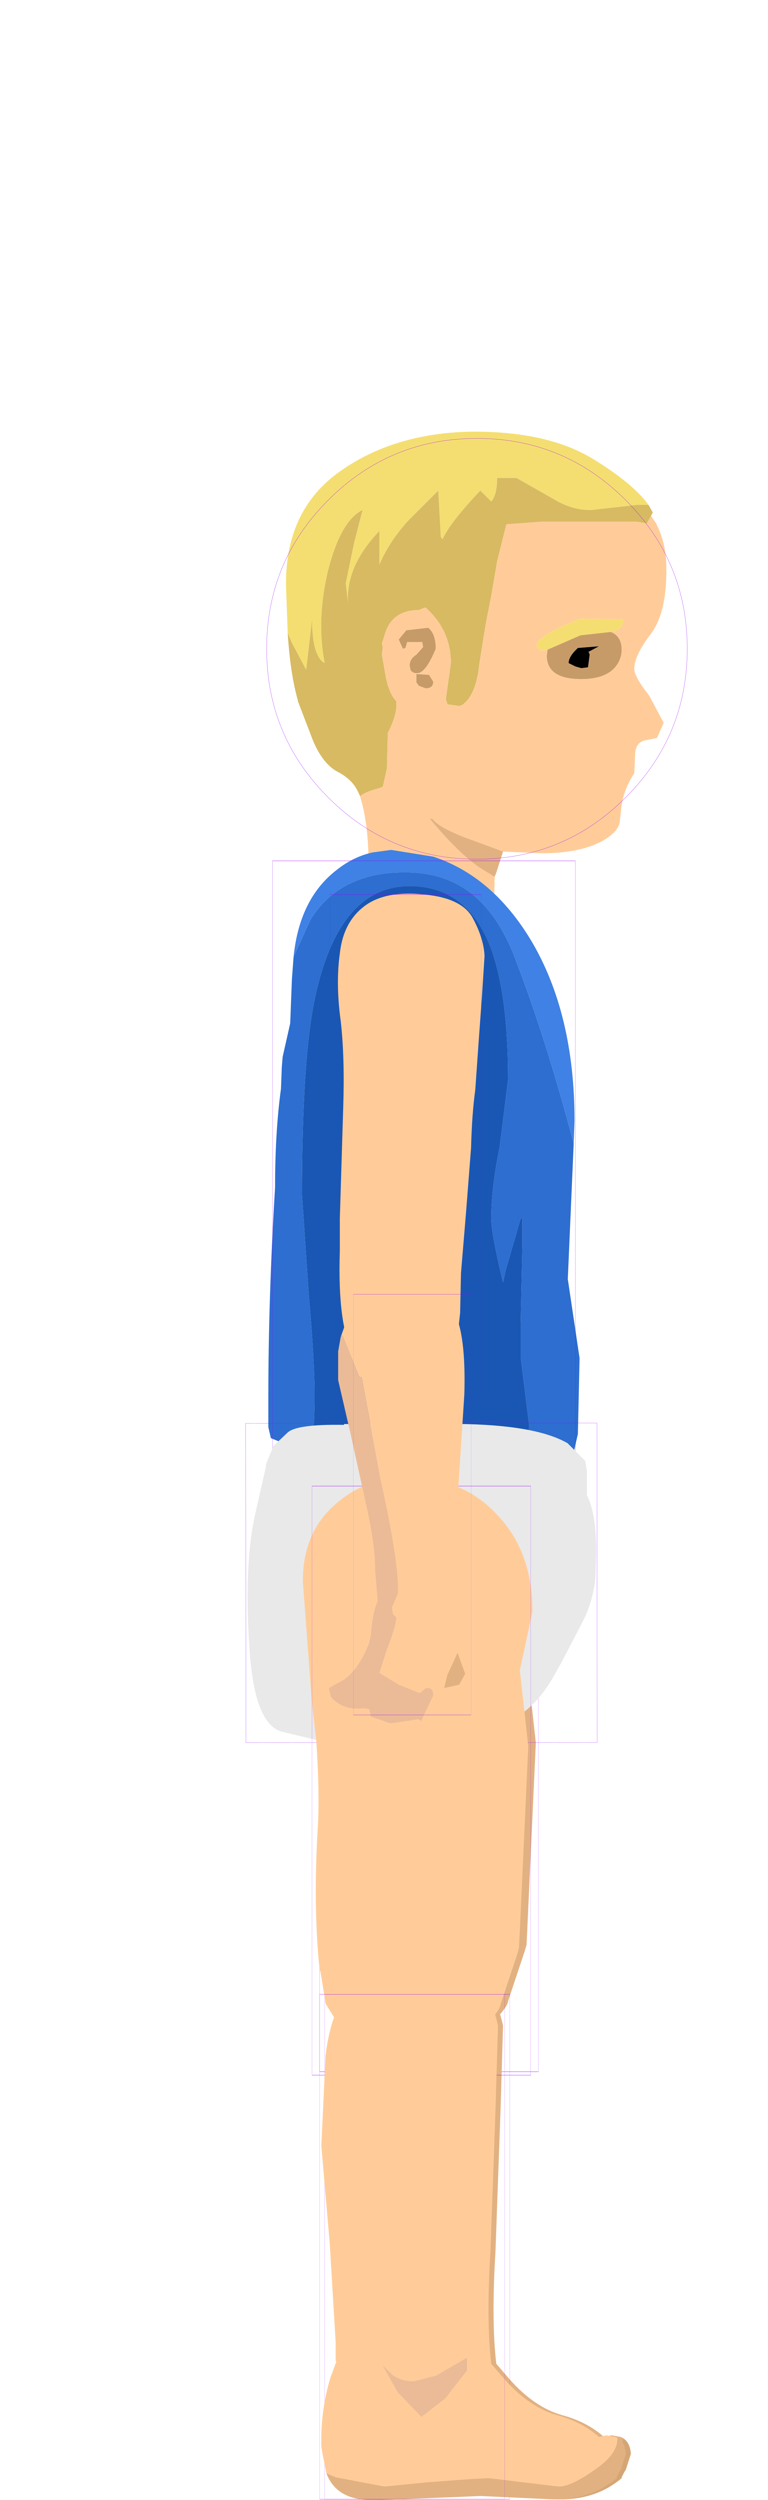 <?xml version="1.0" encoding="UTF-8" standalone="no"?>
<svg xmlns:ffdec="https://www.free-decompiler.com/flash" xmlns:xlink="http://www.w3.org/1999/xlink" ffdec:objectType="frame" height="148.55px" width="45.65px" xmlns="http://www.w3.org/2000/svg">
  <g transform="matrix(1.0, 0.0, 0.0, 1.0, 25.2, 68.65)">
    <use ffdec:characterId="1206" height="49.75" id="arm2" transform="matrix(1.0, 0.0, 0.0, 1.0, -5.55, -16.95)" width="9.95" xlink:href="#sprite0"/>
    <use ffdec:characterId="1216" height="62.95" id="leg2" transform="matrix(1.0, 0.0, 0.0, 1.0, -7.2, 16.95)" width="19.5" xlink:href="#sprite5"/>
    <use ffdec:characterId="1232" height="59.45" id="headOuter" transform="matrix(1.0, 0.0, 0.0, 1.0, -22.85, -68.65)" width="43.3" xlink:href="#sprite9"/>
    <use ffdec:characterId="1247" ffdec:characterName="game_fla.chest_825" height="56.5" id="chest" transform="matrix(1.0, 0.0, 0.0, 1.0, -25.2, -34.25)" width="42.8" xlink:href="#sprite14"/>
    <use ffdec:characterId="1258" ffdec:characterName="game_fla.pelvis_832" height="29.25" id="pelvis" transform="matrix(0.999, -7.0E-4, 7.0E-4, 0.999, -16.097, 6.68)" width="33.7" xlink:href="#sprite16"/>
    <use ffdec:characterId="1268" height="62.75" id="leg1" transform="matrix(1.0, 0.0, 0.0, 1.0, -7.65, 17.15)" width="19.65" xlink:href="#sprite17"/>
    <use ffdec:characterId="1278" height="51.5" id="arm1" transform="matrix(1.0, 0.0, 0.0, 1.0, -6.2, -17.75)" width="10.75" xlink:href="#sprite21"/>
  </g>
  <defs>
    <g id="sprite0" transform="matrix(1.0, 0.0, 0.0, 1.0, 4.7, 5.4)">
      <use ffdec:characterId="1201" ffdec:characterName="game_fla.upperarm2_810" height="31.55" id="upperArm2" transform="matrix(1.0, 0.0, 0.0, 1.0, -4.7, -5.4)" width="9.75" xlink:href="#sprite1"/>
      <use ffdec:characterId="1205" height="28.3" id="lowerArmOuter2" transform="matrix(1.0, 0.0, 0.0, 1.0, -3.55, 16.05)" width="8.8" xlink:href="#sprite3"/>
    </g>
    <g id="sprite1" transform="matrix(1.0, 0.0, 0.0, 1.0, 4.95, 15.85)">
      <use ffdec:characterId="1197" height="30.35" transform="matrix(1.0, 0.0, 0.0, 1.0, -4.55, -14.85)" width="8.7" xlink:href="#shape0"/>
      <use ffdec:characterId="1081" height="100.0" id="shape" transform="matrix(0.09, 0.0, 0.0, 0.3, -4.5, -14.999)" width="100.0" xlink:href="#sprite2"/>
    </g>
    <g id="shape0" transform="matrix(1.0, 0.0, 0.0, 1.0, 4.55, 14.85)">
      <path d="M3.35 -13.45 L4.0 -11.4 4.05 -10.85 4.15 -7.9 3.75 6.45 4.0 11.65 3.65 13.5 2.5 14.85 -1.85 15.0 Q-3.05 13.8 -3.2 12.05 L-3.3 9.7 -3.2 7.7 -3.4 4.85 -3.4 4.65 -3.4 4.55 -3.6 2.8 -3.6 2.5 -3.7 1.8 -3.7 1.1 -3.7 0.6 -4.55 -9.05 -4.35 -10.95 Q-4.15 -12.05 -3.6 -12.9 -1.85 -15.6 2.4 -14.55 3.05 -14.2 3.35 -13.45 M-1.3 0.2 L-1.2 0.15 -1.35 0.2 -1.3 0.2" fill="#ffcc99" fill-rule="evenodd" stroke="none"/>
    </g>
    <g id="sprite2" transform="matrix(1.0, 0.0, 0.0, 1.0, 50.0, 50.0)">
      <use ffdec:characterId="1080" height="100.0" transform="matrix(1.0, 0.0, 0.0, 1.0, -50.0, -50.0)" width="100.0" xlink:href="#shape1"/>
    </g>
    <g id="shape1" transform="matrix(1.0, 0.0, 0.0, 1.0, 50.0, 50.0)">
      <path d="M50.0 50.0 L-50.0 50.0 -50.0 -50.0 50.0 -50.0 50.0 50.0 Z" fill="none" stroke="#9900ff" stroke-linecap="round" stroke-linejoin="round" stroke-width="0.05"/>
    </g>
    <g id="sprite3" transform="matrix(1.0, 0.0, 0.0, 1.0, 4.1, 5.75)">
      <use ffdec:characterId="1204" ffdec:characterName="game_fla.lowerarm2_812" height="28.3" id="lowerArm2" transform="matrix(1.0, 0.0, 0.0, 1.0, -4.1, -5.75)" width="8.8" xlink:href="#sprite4"/>
    </g>
    <g id="sprite4" transform="matrix(1.0, 0.0, 0.0, 1.0, 4.3, 15.2)">
      <use ffdec:characterId="1202" height="26.15" transform="matrix(1.0, 0.0, 0.0, 1.0, -4.3, -13.05)" width="8.4" xlink:href="#shape2"/>
      <use ffdec:characterId="1081" height="100.0" id="shape" transform="matrix(0.07, 0.0, 0.0, 0.25, -3.5, -12.5)" width="100.0" xlink:href="#sprite2"/>
    </g>
    <g id="shape2" transform="matrix(1.0, 0.0, 0.0, 1.0, 4.3, 13.05)">
      <path d="M-2.15 8.9 L-1.95 8.3 -1.8 7.8 Q-1.7 6.45 -1.35 5.85 L-1.55 4.05 Q-1.55 2.45 -2.1 0.05 L-3.05 -4.1 -3.85 -7.3 Q-4.3 -8.85 -3.7 -10.05 -2.75 -12.3 0.0 -13.05 L2.45 -12.2 Q4.05 -11.55 3.9 -6.45 L3.1 6.0 3.8 7.15 Q4.2 8.25 4.05 9.75 L4.0 10.15 Q4.0 10.55 3.6 10.8 L2.65 11.0 2.25 11.65 1.45 12.6 1.1 12.85 1.05 12.85 0.8 12.9 -0.6 13.1 -1.05 12.95 Q-0.75 12.6 -0.3 12.6 L0.6 12.55 0.7 12.4 0.8 12.4 1.85 11.2 0.15 10.75 0.25 10.25 Q0.4 10.0 1.1 9.85 L1.35 9.85 1.8 9.55 1.75 9.0 Q1.7 8.6 1.8 8.25 2.0 7.8 2.45 7.5 L2.05 7.05 Q1.8 6.8 1.5 6.7 L1.3 6.7 0.95 6.65 Q0.3 6.65 -0.3 7.1 -0.95 7.6 -1.2 8.2 L-1.9 8.75 -2.15 8.9 M-2.5 -7.5 L-2.5 -7.45 -2.4 -7.45 -2.5 -7.5 M-0.05 5.85 L0.7 5.85 Q0.25 5.35 0.15 4.3 L0.1 2.4 Q0.05 1.5 -0.75 0.4 L-1.15 -0.2 -0.7 2.4 Q-0.4 4.5 -0.8 5.9 L-0.05 5.85" fill="#ffcc99" fill-rule="evenodd" stroke="none"/>
      <path d="M0.95 6.65 L1.3 6.7 1.5 6.7 Q1.8 6.8 2.05 7.05 L2.45 7.5 Q2.0 7.8 1.8 8.25 1.7 8.6 1.75 9.0 L1.8 9.55 1.35 9.85 1.25 9.65 0.85 8.8 Q0.35 7.9 0.5 7.65 L0.8 6.9 0.95 6.65" fill="#e2b181" fill-rule="evenodd" stroke="none"/>
      <path d="M-2.15 8.9 L-1.9 8.75 -1.2 8.2 Q-0.95 7.6 -0.3 7.1 0.3 6.65 0.95 6.65 L0.8 6.9 0.5 7.65 Q0.35 7.9 0.85 8.8 L1.25 9.65 1.35 9.85 1.1 9.85 Q0.4 10.0 0.25 10.25 L0.15 10.75 1.85 11.2 0.8 12.4 0.7 12.4 0.6 12.55 -0.3 12.6 Q-0.75 12.6 -1.05 12.95 L-1.8 12.7 -1.95 12.3 -2.05 12.35 -2.5 12.4 Q-3.3 12.3 -3.45 11.7 L-4.3 11.45 -4.05 10.8 -3.45 10.5 -2.25 9.2 -2.15 8.9 M-2.5 -7.5 L-2.4 -7.45 -2.5 -7.45 -2.5 -7.5 M-0.05 5.85 L-0.8 5.9 Q-0.4 4.5 -0.7 2.4 L-1.15 -0.2 -0.75 0.4 Q0.05 1.5 0.1 2.4 L0.15 4.3 Q0.25 5.35 0.7 5.85 L-0.05 5.85" fill="#ebbb98" fill-rule="evenodd" stroke="none"/>
    </g>
    <g id="sprite5" transform="matrix(1.0, 0.0, 0.0, 1.0, 7.5, 10.5)">
      <use ffdec:characterId="1211" ffdec:characterName="game_fla.upperleg2_814" height="37.6" id="upperLeg2" transform="matrix(1.0, 0.0, 0.0, 1.0, -7.5, -10.5)" width="14.25" xlink:href="#sprite6"/>
      <use ffdec:characterId="1215" height="32.5" id="lowerLegOuter2" transform="matrix(1.0, 0.0, 0.0, 1.0, -6.2, 19.95)" width="18.2" xlink:href="#sprite7"/>
    </g>
    <g id="sprite6" transform="matrix(1.0, 0.0, 0.0, 1.0, 7.5, 20.0)">
      <use ffdec:characterId="1207" height="35.25" transform="matrix(1.0, 0.0, 0.0, 1.0, -7.05, -18.0)" width="13.65" xlink:href="#shape3"/>
      <use ffdec:characterId="1081" height="100.0" id="shape" transform="matrix(0.13, 0.0, 0.0, 0.35, -6.5, -17.5)" width="100.0" xlink:href="#sprite2"/>
    </g>
    <g id="shape3" transform="matrix(1.0, 0.0, 0.0, 1.0, 7.05, 18.0)">
      <path d="M6.35 -2.05 L5.8 9.95 5.7 10.3 4.7 13.3 Q4.7 13.75 2.8 15.55 0.85 17.3 -1.05 17.25 -3.0 17.15 -4.55 15.1 L-5.7 13.25 -5.7 13.2 -6.0 11.35 -6.05 11.25 Q-6.45 7.5 -6.15 2.6 -6.05 0.65 -6.25 -2.35 L-6.5 -4.55 -7.05 -11.85 Q-7.05 -14.9 -4.9 -16.6 -2.95 -18.2 -0.2 -18.0 2.6 -17.8 4.45 -15.85 6.6 -13.65 6.6 -10.05 L5.85 -6.55 6.35 -2.05 M-3.05 -5.55 L-3.1 -5.6 -3.1 -5.5 -3.05 -5.55" fill="#e2b181" fill-rule="evenodd" stroke="none"/>
    </g>
    <g id="sprite7" transform="matrix(1.0, 0.0, 0.0, 1.0, 5.85, 2.65)">
      <use ffdec:characterId="1214" ffdec:characterName="game_fla.lowerleg2_816" height="32.5" id="lowerLeg2" transform="matrix(1.0, 0.0, 0.0, 1.0, -5.85, -2.65)" width="18.2" xlink:href="#sprite8"/>
    </g>
    <g id="sprite8" transform="matrix(1.0, 0.0, 0.0, 1.0, 5.5, 17.45)">
      <use ffdec:characterId="1212" height="32.5" transform="matrix(1.0, 0.0, 0.0, 1.0, -5.4, -17.45)" width="18.1" xlink:href="#shape4"/>
      <use ffdec:characterId="1081" height="100.0" id="shape" transform="matrix(0.11, 0.0, 0.0, 0.3, -5.5, -15.001)" width="100.0" xlink:href="#sprite2"/>
    </g>
    <g id="shape4" transform="matrix(1.0, 0.0, 0.0, 1.0, 5.4, 17.45)">
      <path d="M-5.1 13.45 L-5.35 12.2 -5.4 11.85 Q-5.45 9.7 -4.85 7.75 L-4.5 6.8 -4.55 6.8 -4.55 5.65 -4.9 -0.2 -5.4 -6.0 -5.15 -11.35 Q-4.8 -14.25 -3.5 -15.6 -2.2 -17.0 -0.05 -17.35 2.05 -17.7 3.25 -16.8 4.45 -15.9 5.1 -13.15 L4.95 -8.05 4.65 0.3 Q4.4 4.4 4.7 6.95 L5.3 7.65 Q6.85 9.5 8.6 10.0 10.1 10.4 11.1 11.3 L11.55 11.2 12.1 11.3 12.2 11.35 Q12.25 12.3 10.85 13.25 9.45 14.25 8.7 14.25 L4.55 13.75 3.55 13.8 0.85 14.0 -1.65 14.25 -4.55 13.7 -5.1 13.45 M-0.55 -16.0 L-0.3 -16.3 -0.35 -16.3 -0.55 -16.0 M-0.85 8.65 L0.55 10.1 1.9 9.05 2.0 8.95 3.25 7.35 3.25 6.6 1.7 7.5 1.45 7.65 0.1 8.0 Q-0.8 8.0 -1.3 7.5 L-1.75 7.05 -0.85 8.65" fill="#e2b181" fill-rule="evenodd" stroke="none"/>
      <path d="M12.2 11.35 Q12.65 11.6 12.7 12.3 L12.4 13.25 12.3 13.4 12.15 13.7 12.15 13.75 Q10.55 15.1 8.2 15.0 L3.9 14.8 2.7 14.85 -2.25 15.05 Q-4.5 15.1 -5.1 13.45 L-4.55 13.7 -1.65 14.25 0.85 14.0 3.55 13.8 4.55 13.75 8.7 14.25 Q9.45 14.25 10.85 13.25 12.25 12.3 12.2 11.35 M-0.85 8.65 L-1.75 7.05 -1.3 7.5 Q-0.8 8.0 0.1 8.0 L1.45 7.65 1.7 7.5 3.25 6.6 3.25 7.35 2.0 8.95 1.9 9.05 0.55 10.1 -0.85 8.65" fill="#d5a675" fill-rule="evenodd" stroke="none"/>
    </g>
    <g id="sprite9" transform="matrix(1.0, 0.0, 0.0, 1.0, 21.55, 62.15)">
      <use ffdec:characterId="1231" ffdec:characterName="game_fla.head_818" height="59.45" id="head" transform="matrix(1.0, 0.0, 0.0, 1.0, -21.55, -62.15)" width="43.3" xlink:href="#sprite10"/>
    </g>
    <g id="sprite10" transform="matrix(1.0, 0.0, 0.0, 1.0, 26.0, 38.55)">
      <use ffdec:characterId="1218" height="13.7" transform="matrix(1.0, 0.0, 0.0, 1.0, -7.65, 7.2)" width="10.35" xlink:href="#sprite11"/>
      <use ffdec:characterId="1220" height="25.05" transform="matrix(1.0, 0.0, 0.0, 1.0, -11.35, -12.9)" width="22.6" xlink:href="#sprite12"/>
      <use ffdec:characterId="1111" height="100.0" id="shape" transform="matrix(0.25, 0.0, 0.0, 0.25, -12.5, -12.5)" width="100.0" xlink:href="#sprite13"/>
    </g>
    <g id="sprite11" transform="matrix(1.0, 0.0, 0.0, 1.0, 3.35, 7.95)">
      <use ffdec:characterId="1217" height="13.7" transform="matrix(1.0, 0.0, 0.0, 1.0, -3.35, -7.95)" width="10.35" xlink:href="#shape5"/>
    </g>
    <g id="shape5" transform="matrix(1.0, 0.0, 0.0, 1.0, 3.35, 7.95)">
      <path d="M-0.3 -7.45 L1.4 -5.2 1.65 -5.05 1.5 -5.05 Q3.1 -3.1 4.45 -2.15 L5.35 -1.6 5.25 4.35 5.25 5.75 4.8 4.3 -3.35 2.65 Q-2.25 -0.1 -2.15 -2.95 -2.2 -4.6 -2.5 -5.85 L-2.65 -6.4 -3.05 -7.2 Q-2.3 -7.55 -1.6 -7.95 L-0.3 -7.45" fill="#ffcc99" fill-rule="evenodd" stroke="none"/>
      <path d="M5.35 -1.6 L4.45 -2.15 Q3.1 -3.1 1.5 -5.05 L1.65 -5.05 1.4 -5.2 -0.3 -7.45 7.0 -4.85 5.85 -3.1 5.45 -1.85 5.35 -1.6" fill="#e2b181" fill-rule="evenodd" stroke="none"/>
    </g>
    <g id="sprite12" transform="matrix(1.0, 0.0, 0.0, 1.0, 11.9, 13.85)">
      <use ffdec:characterId="1219" height="25.05" transform="matrix(1.0, 0.0, 0.0, 1.0, -11.9, -13.85)" width="22.6" xlink:href="#shape6"/>
    </g>
    <g id="shape6" transform="matrix(1.0, 0.0, 0.0, 1.0, 11.9, 13.85)">
      <path d="M9.65 -9.5 L8.95 -9.5 6.3 -9.2 Q5.15 -9.15 4.0 -9.85 L1.8 -11.1 0.65 -11.1 Q0.65 -10.1 0.3 -9.7 L-0.35 -10.35 Q-2.15 -8.45 -2.6 -7.45 L-2.7 -7.6 -2.85 -10.35 -4.6 -8.6 Q-5.75 -7.35 -6.35 -5.95 L-6.35 -7.95 Q-8.4 -5.8 -8.2 -3.6 L-8.35 -4.85 -7.85 -7.25 -7.35 -9.2 Q-8.65 -8.55 -9.4 -5.6 -10.1 -2.65 -9.6 -0.1 -10.35 -0.5 -10.35 -2.7 L-10.7 0.3 -11.55 -1.3 -11.8 -1.9 -11.9 -4.7 Q-11.95 -9.15 -8.75 -11.45 -5.55 -13.75 -0.95 -13.85 3.65 -13.9 6.4 -12.2 8.75 -10.75 9.65 -9.5 M3.65 -0.9 L3.4 -0.85 3.1 -0.9 3.0 -1.15 Q3.0 -1.7 5.6 -2.75 L8.15 -2.7 Q8.15 -2.1 7.55 -2.0 L7.4 -1.95 5.6 -1.75 3.65 -0.9" fill="#f5de71" fill-rule="evenodd" stroke="none"/>
      <path d="M-11.8 -1.9 L-11.55 -1.3 -10.7 0.3 -10.35 -2.7 Q-10.35 -0.5 -9.6 -0.1 -10.1 -2.65 -9.4 -5.6 -8.65 -8.55 -7.35 -9.2 L-7.85 -7.25 -8.35 -4.85 -8.2 -3.6 Q-8.4 -5.8 -6.35 -7.95 L-6.35 -5.95 Q-5.75 -7.35 -4.6 -8.6 L-2.85 -10.35 -2.7 -7.6 -2.6 -7.45 Q-2.15 -8.45 -0.35 -10.35 L0.3 -9.7 Q0.65 -10.1 0.65 -11.1 L1.8 -11.1 4.0 -9.85 Q5.15 -9.15 6.3 -9.2 L8.95 -9.5 9.65 -9.5 9.9 -9.05 9.8 -8.85 9.55 -8.4 8.95 -8.5 3.3 -8.5 1.2 -8.35 0.65 -6.15 0.3 -4.1 -0.05 -2.3 -0.4 -0.1 Q-0.6 1.85 -1.45 2.4 L-1.6 2.45 -2.3 2.35 -2.4 2.05 -2.1 -0.1 Q-2.1 -2.05 -3.6 -3.4 L-3.65 -3.4 -4.0 -3.25 Q-5.55 -3.25 -6.0 -1.9 L-6.2 -1.25 -6.15 -1.05 -6.2 -0.6 -6.0 0.55 Q-5.8 1.7 -5.35 2.15 -5.25 2.9 -5.85 4.05 L-5.9 6.15 -6.15 7.25 -6.45 7.35 Q-7.2 7.55 -7.5 7.8 -7.85 6.85 -8.85 6.35 -9.85 5.8 -10.45 4.1 L-11.2 2.15 -11.2 2.1 Q-11.65 0.5 -11.8 -1.9" fill="#d7ba62" fill-rule="evenodd" stroke="none"/>
      <path d="M-6.45 7.35 L-6.15 7.25 -5.9 6.15 -5.85 4.05 Q-5.25 2.9 -5.35 2.15 -5.8 1.7 -6.0 0.55 L-6.2 -0.6 -6.15 -1.05 -6.2 -1.25 -6.0 -1.9 Q-5.55 -3.25 -4.0 -3.25 L-3.65 -3.4 -3.6 -3.4 Q-2.1 -2.05 -2.1 -0.1 L-2.4 2.05 -2.3 2.35 -1.6 2.45 -1.45 2.4 Q-0.6 1.85 -0.4 -0.1 L-0.05 -2.3 0.3 -4.1 0.65 -6.15 1.2 -8.35 3.3 -8.5 8.95 -8.5 9.55 -8.4 9.8 -8.85 10.1 -8.4 Q10.65 -7.3 10.7 -6.1 10.8 -3.2 9.8 -1.85 8.8 -0.55 8.8 0.25 8.8 0.7 9.7 1.85 L10.55 3.45 10.15 4.35 9.4 4.5 Q8.85 4.65 8.85 5.4 L8.8 6.45 Q8.2 7.35 8.05 8.35 L7.95 9.2 Q7.95 9.9 6.85 10.5 5.5 11.2 3.3 11.2 L1.0 11.1 -1.3 10.25 Q-2.85 9.65 -3.2 9.15 L-6.45 7.35 M7.4 -1.95 L7.55 -2.0 Q8.15 -2.1 8.15 -2.7 L5.6 -2.75 Q3.0 -1.7 3.0 -1.15 L3.1 -0.9 3.4 -0.85 3.65 -0.9 3.6 -0.55 Q3.6 0.85 5.65 0.85 7.1 0.85 7.7 0.1 8.05 -0.35 8.05 -0.9 8.05 -1.7 7.4 -1.95 M-4.0 1.25 L-3.6 1.4 Q-3.15 1.4 -3.15 1.0 L-3.4 0.6 -4.15 0.55 -4.15 1.05 -4.0 1.25 M-4.8 -1.0 L-4.7 -1.35 -3.8 -1.35 -3.75 -1.05 -4.15 -0.6 Q-4.55 -0.35 -4.55 0.05 L-4.5 0.3 Q-4.4 0.5 -4.1 0.5 -3.6 0.5 -3.0 -0.95 -3.0 -1.85 -3.45 -2.2 L-4.75 -2.05 -5.2 -1.5 -4.95 -0.95 -4.8 -1.0" fill="#ffcc99" fill-rule="evenodd" stroke="none"/>
      <path d="M7.4 -1.95 Q8.05 -1.7 8.05 -0.9 8.05 -0.35 7.7 0.1 7.1 0.85 5.65 0.85 3.6 0.85 3.6 -0.55 L3.65 -0.9 5.6 -1.75 7.4 -1.95 M6.7 -1.1 L5.45 -1.0 Q4.9 -0.5 4.9 -0.1 L5.3 0.1 5.65 0.2 6.05 0.15 6.15 -0.6 6.1 -0.75 6.05 -0.75 6.7 -1.1 M-4.8 -1.0 L-4.95 -0.95 -5.2 -1.5 -4.75 -2.05 -3.45 -2.2 Q-3.0 -1.85 -3.0 -0.95 -3.6 0.5 -4.1 0.5 -4.4 0.5 -4.5 0.3 L-4.55 0.05 Q-4.55 -0.35 -4.15 -0.6 L-3.75 -1.05 -3.8 -1.35 -4.7 -1.35 -4.8 -1.0 M-4.0 1.25 L-4.15 1.05 -4.15 0.55 -3.4 0.6 -3.15 1.0 Q-3.15 1.4 -3.6 1.4 L-4.0 1.25" fill="#c79b68" fill-rule="evenodd" stroke="none"/>
      <path d="M6.7 -1.1 L6.05 -0.75 6.1 -0.75 6.15 -0.6 6.05 0.15 5.65 0.2 5.3 0.1 4.9 -0.1 Q4.9 -0.5 5.45 -1.0 L6.7 -1.1" fill="#000000" fill-rule="evenodd" stroke="none"/>
    </g>
    <g id="sprite13" transform="matrix(1.0, 0.0, 0.0, 1.0, 50.0, 50.0)">
      <use ffdec:characterId="1110" height="100.0" transform="matrix(1.0, 0.0, 0.0, 1.0, -50.0, -50.0)" width="100.0" xlink:href="#shape7"/>
    </g>
    <g id="shape7" transform="matrix(1.0, 0.0, 0.0, 1.0, 50.0, 50.0)">
      <path d="M35.35 -35.35 Q50.0 -20.7 50.0 0.0 50.0 20.7 35.35 35.35 20.7 50.0 0.0 50.0 -20.7 50.0 -35.35 35.35 -50.0 20.7 -50.0 0.0 -50.0 -20.7 -35.35 -35.35 -20.7 -50.0 0.0 -50.0 20.7 -50.0 35.35 -35.35 Z" fill="none" stroke="#9900ff" stroke-linecap="round" stroke-linejoin="round" stroke-width="0.05"/>
    </g>
    <g id="sprite14" transform="matrix(1.0, 0.0, 0.0, 1.0, 25.2, 34.75)">
      <use ffdec:characterId="1233" height="36.25" transform="matrix(1.0, 0.0, 0.0, 1.0, -9.25, -18.65)" width="18.5" xlink:href="#shape8"/>
      <use ffdec:characterId="1081" height="100.0" id="shape" transform="matrix(0.18, 0.0, 0.0, 0.36, -9, -18.0)" width="100.0" xlink:href="#sprite2"/>
      <use ffdec:characterId="1138" height="0.0" id="spineRef" transform="matrix(1.0, 0.0, 0.0, 1.0, 2.3, -25.2)" width="0.0" xlink:href="#sprite15"/>
    </g>
    <g id="shape8" transform="matrix(1.0, 0.0, 0.0, 1.0, 9.25, 18.65)">
      <path d="M8.9 -1.2 L8.55 6.85 9.25 11.55 9.15 16.05 8.8 17.6 6.55 17.35 5.55 17.4 5.75 17.0 Q6.25 16.35 6.25 15.5 L5.75 11.5 5.75 9.55 5.85 4.85 5.85 3.25 5.75 3.25 4.85 6.35 4.7 7.05 Q4.0 4.15 4.0 3.25 4.0 1.45 4.5 -1.0 L5.0 -5.0 Q5.0 -10.0 4.0 -12.75 2.6 -16.5 -0.85 -16.5 -5.1 -16.5 -6.5 -9.75 -7.25 -6.15 -7.25 1.85 L-6.85 7.75 Q-6.5 11.75 -6.5 13.75 -6.5 16.0 -6.75 16.75 L-8.25 16.65 -9.1 16.3 -9.25 15.65 -9.25 13.85 Q-9.25 7.95 -8.85 1.4 -8.85 -1.9 -8.5 -4.45 L-8.45 -5.75 -8.4 -6.35 -7.95 -8.35 -7.85 -10.95 -7.75 -12.3 -6.75 -14.5 Q-4.9 -17.5 -0.65 -17.3 3.55 -17.1 5.4 -12.25 7.25 -7.45 8.9 -1.2" fill="#2d6ed0" fill-rule="evenodd" stroke="none"/>
      <path d="M5.55 17.4 L0.85 17.25 -6.75 16.75 Q-6.5 16.0 -6.5 13.75 -6.5 11.75 -6.85 7.75 L-7.25 1.85 Q-7.25 -6.15 -6.5 -9.75 -5.1 -16.5 -0.85 -16.5 2.6 -16.5 4.0 -12.75 5.0 -10.0 5.0 -5.0 L4.5 -1.0 Q4.0 1.45 4.0 3.25 4.0 4.15 4.7 7.05 L4.85 6.35 5.75 3.25 5.85 3.25 5.85 4.85 5.75 9.55 5.75 11.5 6.25 15.5 Q6.25 16.35 5.75 17.0 L5.55 17.4" fill="#1a57b4" fill-rule="evenodd" stroke="none"/>
      <path d="M-7.75 -12.3 Q-7.4 -15.75 -5.2 -17.45 -4.2 -18.25 -3.05 -18.5 L-1.95 -18.65 0.55 -18.25 Q4.05 -17.1 6.35 -13.3 8.95 -8.95 8.95 -2.55 L8.9 -1.2 Q7.25 -7.45 5.4 -12.25 3.55 -17.1 -0.65 -17.3 -4.9 -17.5 -6.75 -14.5 L-7.75 -12.3" fill="#3f81e5" fill-rule="evenodd" stroke="none"/>
    </g>
    <g id="sprite16" transform="matrix(1.0, 0.0, 0.0, 1.0, 15.95, 18.75)">
      <use ffdec:characterId="1248" height="19.05" transform="matrix(1.0, 0.0, 0.0, 1.0, -10.35, -9.45)" width="20.75" xlink:href="#shape9"/>
      <use ffdec:characterId="1081" height="100.0" id="shape" transform="matrix(0.209, 0.0, 0.0, 0.19, -10.45, -9.499)" width="100.0" xlink:href="#sprite2"/>
    </g>
    <g id="shape9" transform="matrix(1.0, 0.0, 0.0, 1.0, 10.35, 9.45)">
      <path d="M10.35 -0.3 Q10.2 1.15 9.6 2.3 L8.35 4.7 7.7 5.85 7.5 6.15 Q6.45 7.75 4.65 8.55 L4.15 8.8 Q2.55 9.5 0.35 9.6 L-3.45 9.55 -6.0 9.4 -8.3 8.85 Q-10.0 8.4 -10.25 3.65 -10.55 -1.1 -9.9 -4.05 L-9.25 -6.9 -9.25 -7.05 -8.8 -8.15 -7.95 -8.95 Q-7.4 -9.45 -4.6 -9.4 L-4.6 -9.45 2.15 -9.45 Q6.8 -9.4 8.7 -8.3 L9.75 -7.25 9.85 -6.65 9.85 -5.2 Q10.4 -4.15 10.4 -1.85 L10.35 -0.3" fill="#e9e9e9" fill-rule="evenodd" stroke="none"/>
    </g>
    <g id="sprite17" transform="matrix(1.0, 0.0, 0.0, 1.0, 7.05, 8.95)">
      <use ffdec:characterId="1263" ffdec:characterName="game_fla.upperleg1_838" height="37.6" id="upperLeg1" transform="matrix(1.0, 0.0, 0.0, 1.0, -7.05, -8.95)" width="14.25" xlink:href="#sprite18"/>
      <use ffdec:characterId="1267" height="33.6" id="lowerLegOuter1" transform="matrix(1.0, 0.0, 0.0, 1.0, -5.6, 20.2)" width="18.2" xlink:href="#sprite19"/>
    </g>
    <g id="sprite18" transform="matrix(1.0, 0.0, 0.0, 1.0, 7.5, 20.0)">
      <use ffdec:characterId="1259" height="35.25" transform="matrix(1.0, 0.0, 0.0, 1.0, -7.05, -18.0)" width="13.65" xlink:href="#shape10"/>
      <use ffdec:characterId="1081" height="100.0" id="shape" transform="matrix(0.13, 0.0, 0.0, 0.35, -6.5, -17.5)" width="100.0" xlink:href="#sprite2"/>
    </g>
    <g id="shape10" transform="matrix(1.0, 0.0, 0.0, 1.0, 7.05, 18.0)">
      <path d="M6.6 -10.05 L5.85 -6.55 6.35 -2.05 5.8 9.95 5.7 10.3 4.7 13.3 Q4.7 13.75 2.8 15.55 0.85 17.3 -1.05 17.25 -3.0 17.15 -4.55 15.1 L-5.7 13.25 -5.7 13.2 -6.0 11.35 -6.05 11.25 Q-6.45 7.5 -6.15 2.6 -6.05 0.65 -6.25 -2.35 L-6.5 -4.55 -7.05 -11.85 Q-7.05 -14.9 -4.9 -16.6 -2.95 -18.2 -0.2 -18.0 2.6 -17.8 4.45 -15.85 6.6 -13.65 6.6 -10.05 M-3.1 -5.6 L-3.1 -5.5 -3.05 -5.55 -3.1 -5.6" fill="#ffcc99" fill-rule="evenodd" stroke="none"/>
    </g>
    <g id="sprite19" transform="matrix(1.0, 0.0, 0.0, 1.0, 5.7, 4.1)">
      <use ffdec:characterId="1266" ffdec:characterName="game_fla.lowerleg1_840" height="33.6" id="lowerLeg1" transform="matrix(1.0, 0.0, 0.0, 1.0, -5.7, -4.1)" width="18.2" xlink:href="#sprite20"/>
    </g>
    <g id="sprite20" transform="matrix(1.0, 0.0, 0.0, 1.0, 5.5, 18.55)">
      <use ffdec:characterId="1264" height="32.5" transform="matrix(1.0, 0.0, 0.0, 1.0, -5.4, -17.45)" width="18.1" xlink:href="#shape11"/>
      <use ffdec:characterId="1081" height="100.0" id="shape" transform="matrix(0.11, 0.0, 0.0, 0.3, -5.5, -15.002)" width="100.0" xlink:href="#sprite2"/>
    </g>
    <g id="shape11" transform="matrix(1.0, 0.0, 0.0, 1.0, 5.4, 17.45)">
      <path d="M-5.1 13.45 L-5.35 12.2 -5.4 11.85 Q-5.45 9.7 -4.85 7.75 L-4.5 6.8 -4.55 6.8 -4.55 5.65 -4.9 -0.2 -5.4 -6.0 -5.15 -11.35 Q-4.8 -14.25 -3.5 -15.6 -2.2 -17.0 -0.05 -17.35 2.05 -17.7 3.25 -16.8 4.45 -15.9 5.1 -13.15 L4.95 -8.05 4.65 0.3 Q4.4 4.4 4.7 6.95 L5.3 7.65 Q6.85 9.5 8.6 10.0 10.1 10.4 11.1 11.3 L11.55 11.2 12.1 11.3 12.2 11.35 Q12.25 12.3 10.85 13.25 9.45 14.25 8.7 14.25 L4.55 13.75 3.55 13.8 0.85 14.0 -1.65 14.25 -4.55 13.7 -5.1 13.45 M-0.3 -16.3 L-0.35 -16.3 -1.55 -16.0 -0.3 -16.3 M-0.85 8.65 L0.55 10.1 1.9 9.05 2.0 8.95 3.25 7.35 3.25 6.6 1.7 7.5 1.45 7.65 0.1 8.0 Q-0.8 8.0 -1.3 7.5 L-1.75 7.05 -0.85 8.65" fill="#ffcc99" fill-rule="evenodd" stroke="none"/>
      <path d="M-0.85 8.65 L-1.75 7.05 -1.3 7.5 Q-0.8 8.0 0.1 8.0 L1.45 7.65 1.7 7.5 3.25 6.6 3.25 7.35 2.0 8.95 1.9 9.05 0.55 10.1 -0.85 8.65" fill="#ebbb98" fill-rule="evenodd" stroke="none"/>
      <path d="M12.2 11.35 Q12.65 11.6 12.7 12.3 L12.4 13.25 12.3 13.4 12.15 13.7 12.15 13.75 Q10.55 15.1 8.2 15.0 L3.9 14.8 2.7 14.85 -2.25 15.05 Q-4.5 15.1 -5.1 13.45 L-4.55 13.7 -1.65 14.25 0.85 14.0 3.55 13.8 4.55 13.75 8.7 14.25 Q9.45 14.25 10.85 13.25 12.25 12.3 12.2 11.35" fill="#e2b181" fill-rule="evenodd" stroke="none"/>
    </g>
    <g id="sprite21" transform="matrix(1.0, 0.0, 0.0, 1.0, 5.45, 6.7)">
      <use ffdec:characterId="1273" ffdec:characterName="game_fla.upperarm1_842" height="33.25" id="upperArm1" transform="matrix(1.0, 0.0, 0.0, 1.0, -5.45, -6.7)" width="10.75" xlink:href="#sprite22"/>
      <use ffdec:characterId="1277" height="27.15" id="lowerArmOuter1" transform="matrix(1.0, 0.0, 0.0, 1.0, -4.9, 17.65)" width="8.9" xlink:href="#sprite23"/>
    </g>
    <g id="sprite22" transform="matrix(1.0, 0.0, 0.0, 1.0, 5.1, 17.25)">
      <use ffdec:characterId="1269" height="29.55" transform="matrix(1.0, 0.0, 0.0, 1.0, -4.0, -15.05)" width="8.7" xlink:href="#shape12"/>
      <use ffdec:characterId="1081" height="100.0" id="shape" transform="matrix(0.09, 0.0, 0.0, 0.3, -4.5, -14.999)" width="100.0" xlink:href="#sprite2"/>
    </g>
    <g id="shape12" transform="matrix(1.0, 0.0, 0.0, 1.0, 4.0, 15.05)">
      <path d="M4.55 -9.0 L4.35 -6.25 4.15 -3.4 Q3.95 -1.95 3.9 0.05 L3.6 3.9 3.3 7.5 3.25 9.85 3.0 12.15 Q2.7 13.8 1.3 14.25 L-1.3 14.4 Q-2.8 13.8 -3.05 12.4 -4.05 10.7 -3.9 6.15 L-3.9 4.25 -3.7 -2.3 Q-3.6 -5.35 -3.85 -7.5 -4.15 -9.7 -3.9 -11.5 -3.7 -13.35 -2.45 -14.3 -1.2 -15.25 1.1 -15.0 3.35 -14.8 4.0 -13.6 4.65 -12.4 4.7 -11.35 L4.55 -9.0" fill="#ffcc99" fill-rule="evenodd" stroke="none"/>
    </g>
    <g id="sprite23" transform="matrix(1.0, 0.0, 0.0, 1.0, 4.3, 4.2)">
      <use ffdec:characterId="1276" ffdec:characterName="game_fla.lowerarm1_844" height="27.15" id="lowerArm1" transform="matrix(1.0, 0.0, 0.0, 1.0, -4.3, -4.2)" width="8.9" xlink:href="#sprite24"/>
    </g>
    <g id="sprite24" transform="matrix(1.0, 0.0, 0.0, 1.0, 4.95, 14.15)">
      <use ffdec:characterId="1274" height="26.15" transform="matrix(1.0, 0.0, 0.0, 1.0, -4.95, -13.15)" width="8.2" xlink:href="#shape13"/>
      <use ffdec:characterId="1081" height="100.0" id="shape" transform="matrix(0.07, 0.0, 0.0, 0.25, -3.5, -12.5)" width="100.0" xlink:href="#sprite2"/>
    </g>
    <g id="shape13" transform="matrix(1.0, 0.0, 0.0, 1.0, 4.95, 13.15)">
      <path d="M-4.25 -9.95 L-4.0 -10.65 Q-3.35 -12.4 -0.75 -13.15 L1.7 -12.3 Q3.25 -11.65 3.1 -6.55 L2.3 5.9 Q2.7 6.25 2.95 7.05 3.35 8.15 3.25 9.65 L3.15 10.05 2.7 8.8 2.1 10.1 1.9 10.9 1.5 11.55 0.7 12.5 1.25 11.35 Q1.25 10.9 0.95 10.9 0.75 10.9 0.7 11.0 L0.45 11.2 -0.8 10.7 -1.95 10.0 -1.5 8.6 Q-0.95 7.2 -0.95 6.7 L-1.15 6.5 -1.2 6.1 -1.05 5.75 -0.85 5.3 Q-0.75 3.6 -1.9 -1.6 L-3.0 -7.55 -3.15 -7.6 -4.15 -10.05 -4.25 -9.95" fill="#ffcc99" fill-rule="evenodd" stroke="none"/>
      <path d="M1.9 10.9 L2.1 10.1 2.7 8.8 3.15 10.05 2.8 10.7 1.9 10.9" fill="#e2b181" fill-rule="evenodd" stroke="none"/>
      <path d="M-4.25 -9.95 L-4.15 -10.05 -3.15 -7.6 -3.0 -7.55 -1.9 -1.6 Q-0.75 3.6 -0.85 5.3 L-1.05 5.75 -1.2 6.1 -1.15 6.5 -0.95 6.7 Q-0.95 7.2 -1.5 8.6 L-1.95 10.0 -0.8 10.7 0.45 11.2 0.7 11.0 Q0.75 10.9 0.95 10.9 1.25 10.9 1.25 11.35 L0.7 12.5 0.55 12.85 0.35 12.75 0.05 12.8 -1.3 13.0 -2.45 12.6 -2.55 12.15 -2.9 12.1 Q-4.15 12.25 -4.85 11.4 L-4.85 11.35 -4.95 10.9 -4.05 10.4 Q-3.15 9.75 -2.55 8.2 L-2.45 7.7 Q-2.35 6.35 -2.05 5.75 L-2.2 3.95 Q-2.2 2.35 -2.75 -0.05 L-3.65 -4.15 -4.4 -7.4 -4.4 -9.1 -4.25 -9.95" fill="#ebbb98" fill-rule="evenodd" stroke="none"/>
    </g>
  </defs>
</svg>
